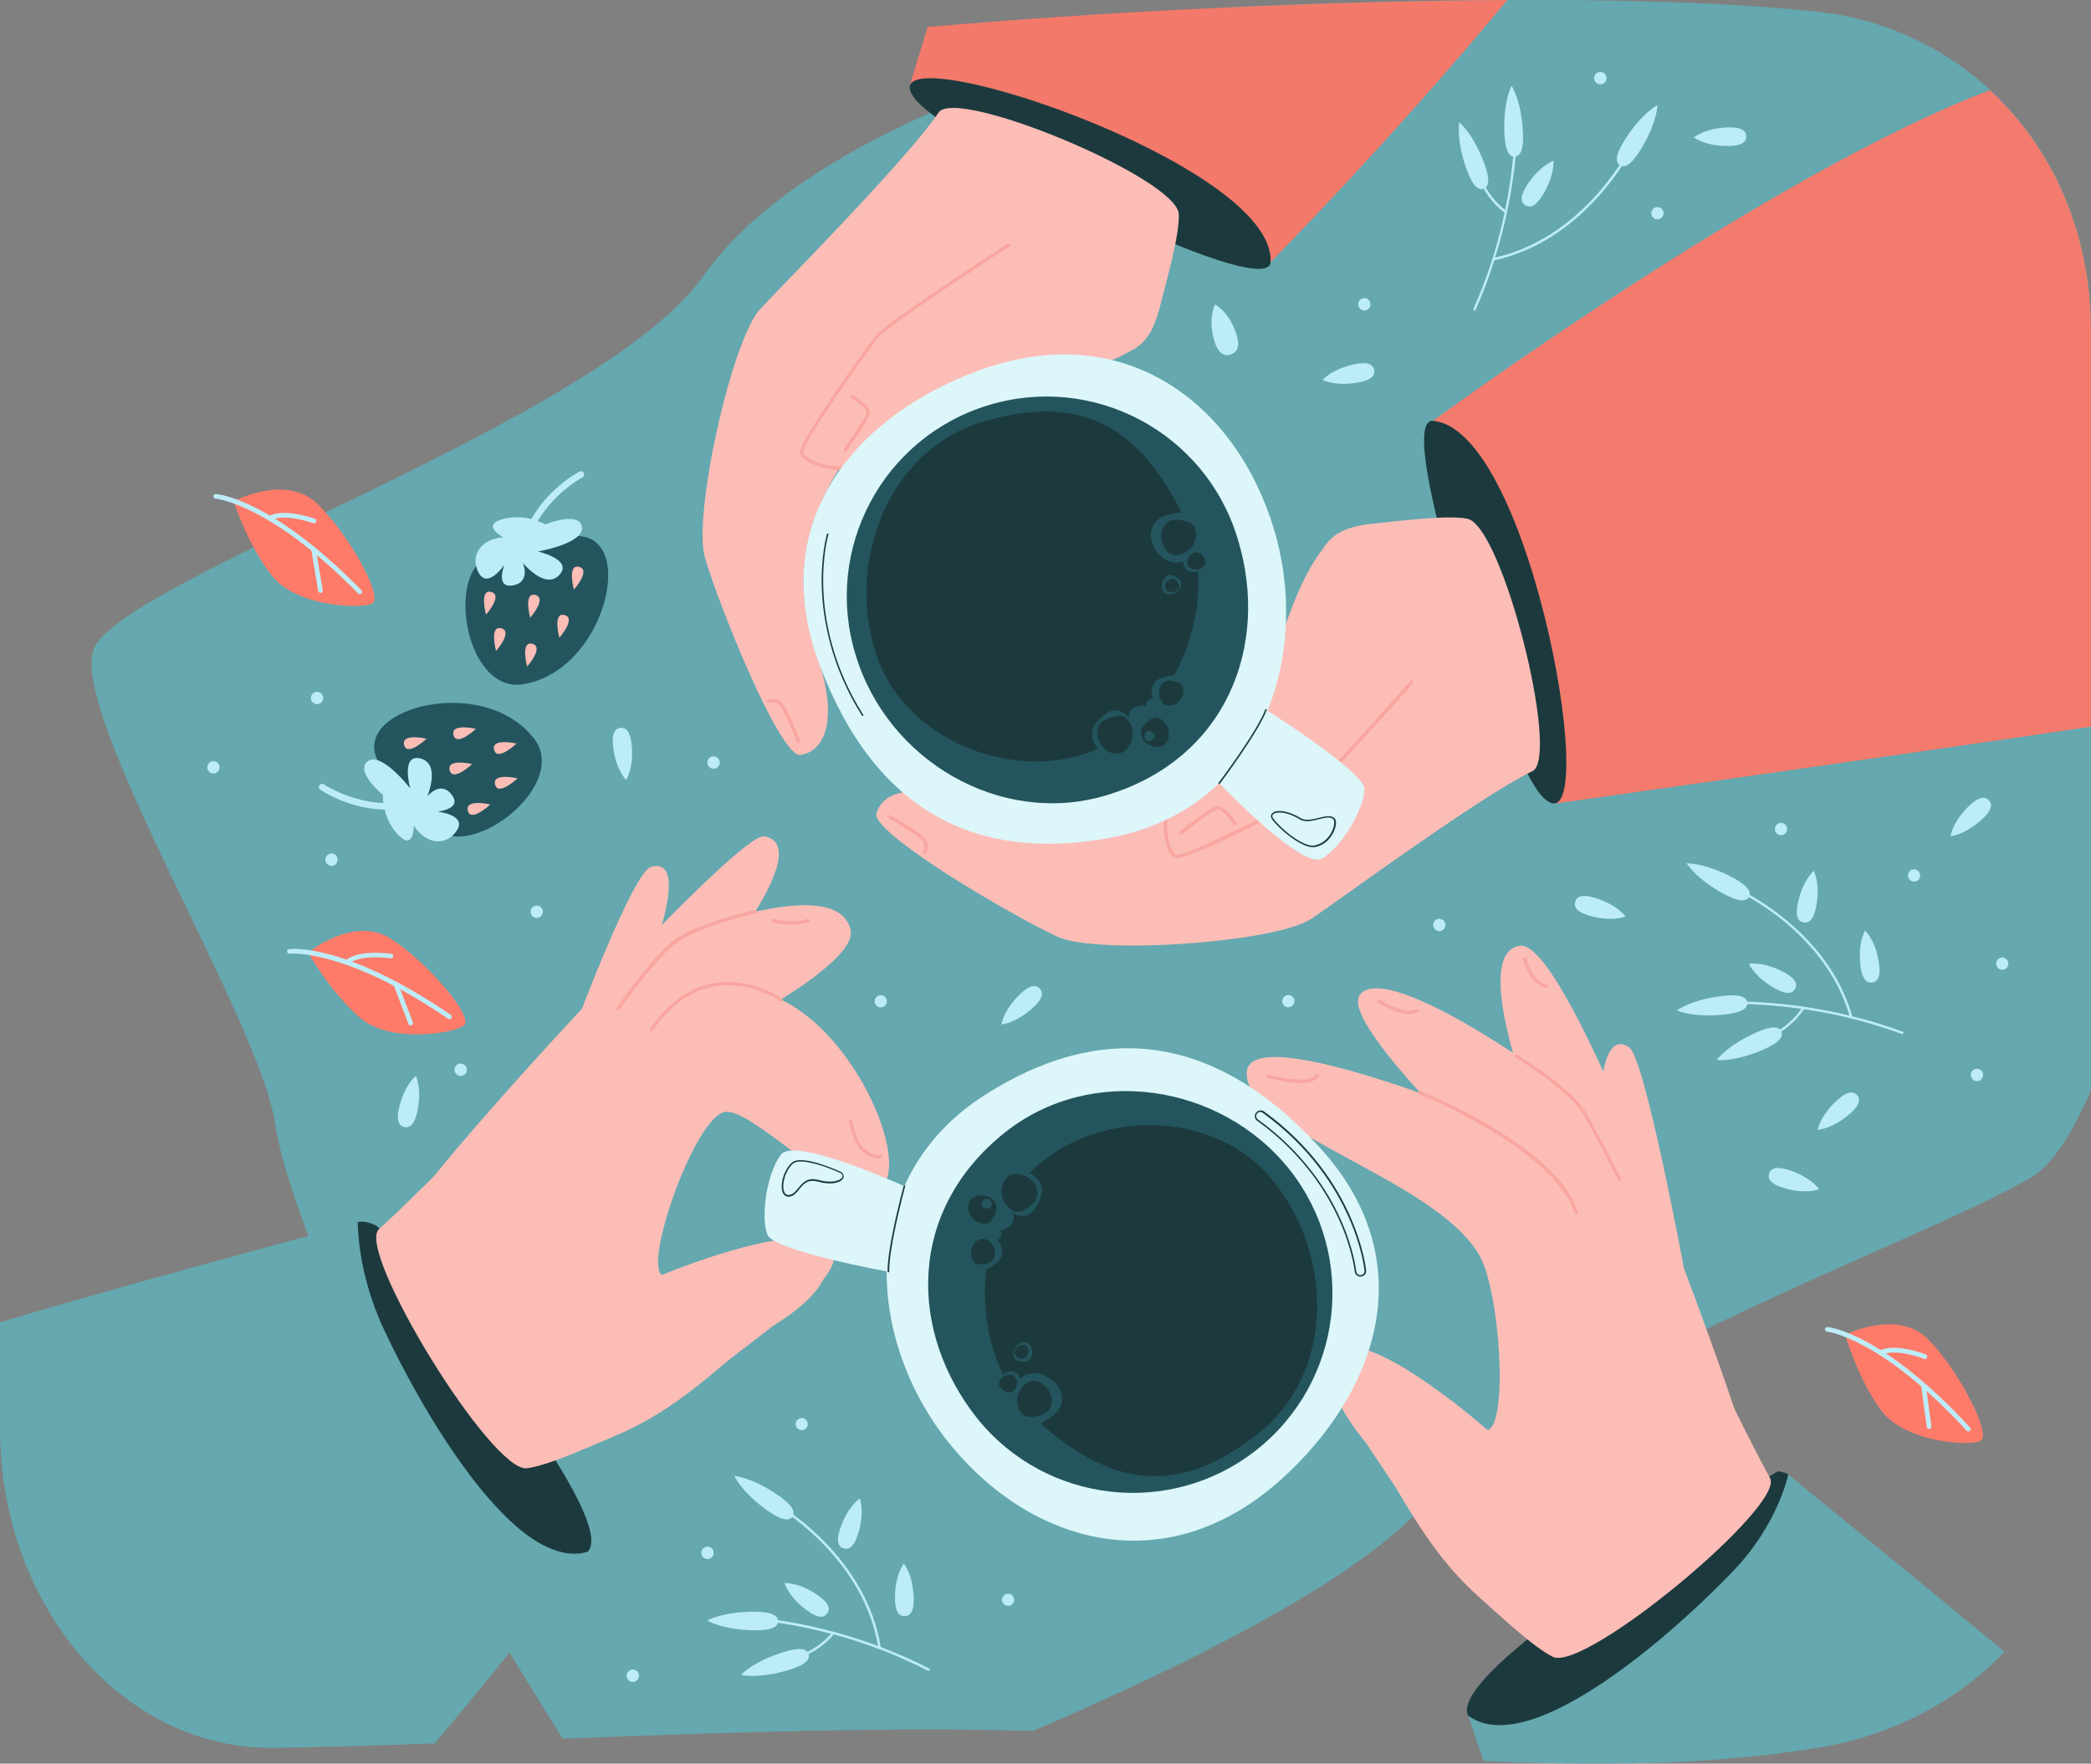 <?xml version="1.0" encoding="utf-8"?>
<!-- Generator: Adobe Illustrator 26.0.3, SVG Export Plug-In . SVG Version: 6.00 Build 0)  -->
<svg version="1.1" id="_Layer_" xmlns="http://www.w3.org/2000/svg" xmlns:xlink="http://www.w3.org/1999/xlink" x="0px" y="0px"
	 viewBox="0 0 1520 1282" style="enable-background:new 0 0 1520 1282;" xml:space="preserve">
<rect x="0" y="0" width="1520" height="1282" fill="#808080" stroke="none"/>
<style type="text/css">
	.st0{fill:#65A8AF;}
	.st1{fill:#BCECF7;}
	.st2{fill:#F37B6D;}
	.st3{fill:#1C3A3E;}
	.st4{fill:#FCBDB6;}
	.st5{fill:#F9A6A0;}
	.st6{fill:#F3796A;}
	.st7{fill:#DCF6F9;}
	.st8{fill:#24555E;}
	.st9{fill:#FF7B69;}
</style>
<path class="st0" d="M1520,240.4v551.9c-13.4,31.7-28.2,54.9-44.3,64.1c-86.3,49.6-331.7,131.9-450.4,247.6
	c-52.1,50.9-164.7,107.2-274.5,154.3c-8.7-0.3-17.6-0.5-26.8-0.7c-55-1.1-119.3-0.1-185.2,1.8c-16,0.4-32,0.9-48.1,1.5
	c-10.6,0.3-21.2,0.7-31.8,1.1c-16.8,0.6-33.4,1.2-49.8,1.8c-13.2-20.9-27.7-44.2-42.5-69C309.3,1099,210.8,891.4,200,816.9
	S51.7,522.2,67.9,472.5c16.2-49.8,368.6-166.4,442.8-271.2C597.9,78.4,838.7,28.9,892.5,5.4l6.8-0.3l0,0c0.4,0,0.7,0,1.1-0.1
	c153.9-6.8,316.3-7.8,421.4,3.6c52,5.6,100.2,29.7,135.9,67.8c17.6,18.8,31.9,40.5,42.1,64.1c4.3,9.9,8,20.1,10.9,30.5
	C1516.9,193.7,1520.1,217,1520,240.4z"/>
<path class="st1" d="M623.5,1115.8c-3,9.1-6.7,10.8-10.3,9.7s-5.6-4.8-2.6-13.9c5.4-16.5,14.4-22.4,14.4-22.4
	S628.9,1099,623.5,1115.8z"/>
<path class="st1" d="M664.2,1162.3c0.2,9.5-2.8,12.4-6.6,12.5s-6.8-2.7-7-12.3c-0.3-17.4,6.4-25.9,6.4-25.9
	S663.9,1144.7,664.2,1162.3z"/>
<path class="st1" d="M676.3,1213.3l-1.3,1.4c-22-11.3-45.1-20.2-68.9-26.6l-1.9-0.5c-12.7-3.3-25.6-6-38.6-8
	c-2.9-0.5-5.9-0.9-8.9-1.3l0.2-1.8c3,0.4,5.9,0.8,8.8,1.2c24.8,3.8,49.1,10,72.6,18.8l1.9,0.7
	C652.5,1201.9,664.5,1207.3,676.3,1213.3z"/>
<path class="st1" d="M640.3,1197.7l-1.8,0.3c-10.2-64.8-70.6-100.8-71.2-101.2l0.9-1.6C568.8,1095.6,630,1132.1,640.3,1197.7z"/>
<path class="st1" d="M600.5,1193.8c-8.6,7.5-19.1,12.5-30.4,14.5l-0.2-1.8c0.2,0,21.3-3,35.2-20.1l1.4,1.1
	C604.6,1189.8,602.6,1191.9,600.5,1193.8z"/>
<path class="st1" d="M549,1171.6c12.9,0.1,16.7,3.2,16.6,6.9s-3.9,6.7-16.8,6.6c-23.4-0.2-34.7-7.1-34.7-7.1
	S525.3,1171.4,549,1171.6z"/>
<path class="st1" d="M569.9,1200.8c12.3-3.8,16.8-2,17.9,1.6s-1.7,7.6-14,11.4c-22.4,6.9-35.2,3.7-35.2,3.7
	S547.2,1207.8,569.9,1200.8z"/>
<path class="st1" d="M595.2,1160.1c7.8,5.5,8.4,9.6,6.2,12.7s-6.2,3.9-14-1.6c-14.2-10-17.1-20.4-17.1-20.4
	S580.9,1149.9,595.2,1160.1z"/>
<path class="st1" d="M566.2,1087.3c10.5,7.4,11.9,12,9.8,15.1s-7,3.4-17.6-4c-19.2-13.4-24.6-25.5-24.6-25.5
	S546.7,1073.7,566.2,1087.3z"/>
<path class="st1" d="M1320.1,659.7c-1.9,9.4-5.4,11.5-9.1,10.8s-6.1-4.1-4.2-13.5c3.4-17,11.7-24,11.7-24S1323.6,642.4,1320.1,659.7
	z"/>
<path class="st1" d="M1366,701c1.3,9.5-1.4,12.7-5.1,13.2s-7.1-1.9-8.4-11.4c-2.3-17.2,3.3-26.4,3.3-26.4S1363.7,683.6,1366,701z"/>
<path class="st1" d="M1155,665.5c-9.2-2.7-11-6.4-10-10s4.6-5.7,13.8-3c16.7,4.9,22.9,13.7,22.9,13.7S1172,670.5,1155,665.5z"/>
<path class="st1" d="M1432,585.2c7-6.5,11.1-6.2,13.7-3.5s2.6,6.9-4.4,13.4c-12.7,11.9-23.4,12.7-23.4,12.7S1419.2,597.2,1432,585.2
	z"/>
<path class="st1" d="M1295.8,863.3c-9.1-2.8-10.9-6.6-9.8-10.2s4.7-5.6,13.8-2.8c16.6,5.2,22.6,14.1,22.6,14.1
	S1312.7,868.6,1295.8,863.3z"/>
<path class="st1" d="M1336.1,799.2c7.1-6.3,11.3-6,13.8-3.2s2.4,7-4.8,13.3c-13,11.5-23.8,12-23.8,12S1322.9,810.9,1336.1,799.2z"/>
<path class="st1" d="M1384,750.3l-1.1,1.5c-23.2-8.6-47.2-14.7-71.6-18.2l-2-0.3c-13-1.8-26.1-3-39.3-3.4c-3-0.1-6-0.2-9-0.2v-1.8
	c3,0,5.9,0.1,8.9,0.2c25.1,0.8,50,4.2,74.4,10.1l2,0.5C1359.1,741.8,1371.7,745.7,1384,750.3z"/>
<path class="st1" d="M1346.5,739l-1.7,0.5c-17.8-63.1-82-91.8-82.6-92l0.7-1.7C1263.5,646.1,1328.5,675.1,1346.5,739z"/>
<path class="st1" d="M1306.5,739.9c-7.7,8.4-17.5,14.6-28.4,18l-0.4-1.8c0.2,0,20.8-5.5,32.6-24.1l1.5,1
	C1310.2,735.5,1308.4,737.7,1306.5,739.9z"/>
<path class="st1" d="M1252.8,723.9c12.8-1.4,16.9,1.2,17.3,4.9s-3.1,7.2-15.9,8.6c-23.3,2.6-35.3-2.9-35.3-2.9
	S1229.1,726.5,1252.8,723.9z"/>
<path class="st1" d="M1276.9,750.4c11.8-5.2,16.5-4,18-0.6s-0.8,7.7-12.5,12.9c-21.4,9.5-34.5,7.8-34.5,7.8S1255.2,760,1276.9,750.4
	z"/>
<path class="st1" d="M1297.3,707c8.4,4.6,9.4,8.6,7.6,11.8s-5.7,4.6-14.1,0c-15.3-8.3-19.4-18.2-19.4-18.2S1281.8,698.6,1297.3,707z
	"/>
<path class="st1" d="M1259.9,638.1c11.3,6.1,13.3,10.6,11.5,13.8s-6.6,4.2-17.9-1.9c-20.7-11.1-27.4-22.4-27.4-22.4
	S1238.9,626.9,1259.9,638.1z"/>
<path class="st1" d="M1072.3,226.1l-1.4-1.2c10.1-22.6,17.7-46.1,22.8-70.3l0.4-2c2.7-12.9,4.6-25.9,5.9-39c0.3-3,0.6-6,0.8-9
	l1.8,0.1c-0.2,3-0.5,5.9-0.8,8.8c-2.4,25-7.4,49.6-14.9,73.5c-0.2,0.7-0.4,1.3-0.6,2C1082.4,201.7,1077.7,214,1072.3,226.1z"/>
<path class="st1" d="M1085.9,189.3l-0.4-1.8c64.1-13.6,96.9-75.9,97.2-76.5l1.6,0.8C1184,112.5,1150.9,175.5,1085.9,189.3z"/>
<path class="st1" d="M1087.7,149.4c-7.9-8.2-13.5-18.4-16.1-29.6l1.8-0.3c0,0.2,4.2,21.1,21.9,34l-1.1,1.5
	C1091.9,153.3,1089.7,151.4,1087.7,149.4z"/>
<path class="st1" d="M1107.1,96.8c0.6,12.9-2.3,16.8-6,17s-6.9-3.5-7.5-16.4c-1.1-23.4,5.2-35,5.2-35S1106.1,73.1,1107.1,96.8z"/>
<path class="st1" d="M1079.1,119.2c4.4,12.1,2.9,16.7-0.6,18s-7.7-1.3-12.1-13.3c-8.1-22-5.6-35-5.6-35S1070.9,96.9,1079.1,119.2z"
	/>
<path class="st1" d="M1121.1,142.3c-5.1,8.1-9.2,8.9-12.3,6.9s-4.2-6,0.9-14.1c9.2-14.7,19.5-18.2,19.5-18.2
	S1130.5,127.4,1121.1,142.3z"/>
<path class="st1" d="M1192.2,109.5c-6.8,10.9-11.4,12.6-14.6,10.6s-3.7-6.8,3.1-17.8c12.4-19.9,24.1-25.9,24.1-25.9
	S1204.8,89.3,1192.2,109.5z"/>
<path class="st2" d="M1520,240.4v287.8c-134.7,20-388.7,55.8-388.7,55.8s0-0.1-0.1-0.2l-12-37.7c-13.8-43.4-36.8-115.5-54.1-169.4
	c-13-40.5-22.9-70.8-23.4-70.8c0,0,244.7-179.7,404.9-240.4c3.8,3.5,7.5,7.2,11,11c17.6,18.8,31.9,40.5,42.1,64.1
	c4.3,9.9,7.9,20.1,10.9,30.5C1516.9,193.7,1520,217,1520,240.4z"/>
<path class="st3" d="M1122.3,580.2c-29.1-27.4-110.5-277-80.6-274.3C1114.6,312.4,1166.5,621.8,1122.3,580.2z"/>
<path class="st4" d="M1113.9,560.6c-37.6,18.1-136.9,91.2-160.5,107.2c-25.6,17.4-155.7,26.4-184.5,13.2
	c-34.3-15.8-136-75.7-131.8-89.9c4.1-13.6,22.8-24.2,63.8-5.7c17.1,7.7,42.4,18.3,49,19.8c38,9.1,72.1,0,97.6-11.5
	c27.7-12.5,80.6-76.5,97.8-117.9c18.6-44.8-5.4-89.2,51.5-95c22.4-2.3,54.6-6.5,69.6-3.8C1092.1,381.4,1134.6,550.7,1113.9,560.6z"
	/>
<path class="st4" d="M1026,496.1c0,0-68.4,77.5-78.7,84s-84.3,43.8-92.1,42.6s-15.5-36.4,5.5-55.4s53.9-49.6,61.5-74.2
	s26.3-95.1,55.9-107.9S1026,496.1,1026,496.1z"/>
<path class="st5" d="M855.5,623.9c-0.2,0-0.3,0-0.5,0c-2.9-0.5-5.5-4.1-7.2-9.9c-4.2-13.9-2.1-34.8,12.1-47.7
	c17.3-15.6,53.3-48.2,61.1-73.7c0.2-0.7,0.9-1.1,1.5-0.9c0,0,0,0,0.1,0c0.7,0.2,1,0.9,0.8,1.5c0,0,0,0,0,0
	c-7.1,23-35.2,50.7-61.8,74.8c-15.5,14-14.2,35.6-11.4,45.1c1.6,5.3,3.8,7.9,5.2,8.2c6.9,1.1,79.9-35.3,91.2-42.4
	c10.1-6.3,77.8-83,78.5-83.8c0.5-0.5,1.2-0.6,1.8-0.1c0.5,0.5,0.6,1.2,0.1,1.8c-2.8,3.2-68.6,77.7-79,84.2
	C939.4,586.4,866.3,623.9,855.5,623.9z"/>
<path class="st5" d="M858.6,606.6c-0.7,0-1.3-0.6-1.3-1.2c0-0.4,0.2-0.7,0.5-1c3.7-3,22.4-18,27-18.6c2.3-0.3,5.2,1.7,9.1,5.9
	c1.7,1.9,3.3,3.9,4.8,6c0.3,0.6,0,1.4-0.6,1.7c-0.5,0.2-1,0.1-1.4-0.2c-5.4-7.8-10-11.1-11.5-10.9c-2.9,0.3-17.3,11.2-25.7,18
	C859.2,606.5,858.9,606.6,858.6,606.6z"/>
<path class="st5" d="M672.2,621.1c-0.7,0-1.2-0.5-1.3-1.2c0-0.3,0.1-0.6,0.3-0.8c0.1-0.1,1.8-2.8,0.1-6.8
	c-1.3-3.2-16.2-12.4-25.3-17.5c-0.6-0.4-0.8-1.1-0.4-1.7c0.3-0.6,1.1-0.8,1.6-0.5c2.5,1.4,24.3,13.7,26.4,18.7
	c2.2,5.3-0.3,9-0.4,9.2C673,620.9,672.6,621.1,672.2,621.1z"/>
<path class="st6" d="M1095.7,0c-84.9,102.5-172.1,190.6-172.1,190.6c0.1-0.5-28.4-14.7-66.6-33.5C806.3,132,738.4,98.6,697.4,78.6
	l-35.5-17.4l-0.2-0.1c0,0,4.8-16,12.6-41.5c37.2-3.2,78.1-6.3,121-9c10.4-0.7,21-1.3,31.7-1.9l0,0l1.8-0.1c21-1.2,42.3-2.3,63.8-3.2
	c2.2-0.1,4.5-0.2,6.8-0.3l0,0c0.4,0,0.8,0,1.1-0.1C965.6,2.2,1032.4,0.3,1095.7,0z"/>
<path class="st3" d="M664.1,70.5c22.8,32.8,257.7,150.1,259.5,120.1C927.9,117.7,629.4,20.7,664.1,70.5z"/>
<path class="st4" d="M682.3,81.8c-23.4,34.6-110.3,122-129.7,142.9c-21,22.8-49,150.1-40.2,180.5C523,441.5,567.3,551,582,548.8
	c14.1-2.1,27.3-19,15-62.3c-5.1-18-11.8-44.7-12.4-51.3c-3.4-39,10.6-71.3,25.7-94.8c16.5-25.6,87.5-68.5,131-79.4
	c47-11.8,87.4,18.5,101.6-36.9c5.6-21.8,14.5-53.1,14-68.3C856.3,129.8,695.1,62.8,682.3,81.8z"/>
<path class="st4" d="M733.2,178.2c0,0-86.7,56.3-94.7,65.5s-55.7,76.9-55.7,84.8s33.8,20.7,55.6,2.7s57-46,82.5-49.9
	s97.9-12,115-39.4S733.2,178.2,733.2,178.2z"/>
<path class="st5" d="M611.3,341.6c-7.2,0-14.4-1.5-21-4.5c-5.5-2.6-8.7-5.7-8.7-8.6c0-3.7,8.4-18,25-42.6c13.3-19.7,27-38.5,30.9-43
	c8-9.3,91.4-63.5,94.9-65.8c0.6-0.4,1.4-0.2,1.7,0.4s0.2,1.4-0.4,1.7c-0.9,0.6-86.7,56.3-94.4,65.3c-8.7,10.2-55.4,76.9-55.4,84
	c0,1.5,2.3,4,7.3,6.4c9,4.2,30.2,8.6,46.3-4.6c27.7-22.8,59.2-46.5,83.1-50.2c0.7-0.1,1.3,0.4,1.4,1.1c0.1,0.7-0.4,1.3-1,1.4
	c-26.4,4-63.9,34.8-81.9,49.6C631,338.9,620.9,341.6,611.3,341.6z"/>
<path class="st5" d="M614.3,328.5c-0.3,0-0.5-0.1-0.7-0.2c-0.6-0.4-0.7-1.2-0.3-1.8c6.3-8.7,16.4-23.7,16.6-26.6
	c0.1-1.5-3.4-5.9-11.5-10.9c-0.6-0.4-0.7-1.2-0.3-1.7c0.4-0.5,1.1-0.7,1.6-0.4c2.2,1.4,4.3,2.9,6.3,4.5c4.4,3.6,6.5,6.5,6.4,8.7
	c-0.3,4.5-14.3,24-17.1,27.9C615.1,328.3,614.7,328.5,614.3,328.5z"/>
<path class="st5" d="M580.6,540.3c-0.5,0-1-0.3-1.2-0.8c-3.7-9.7-10.7-25.8-13.6-27.6c-3.8-2.3-6.7-0.9-6.7-0.9
	c-0.6,0.3-1.4,0.1-1.7-0.6c-0.3-0.6-0.1-1.4,0.6-1.7c0,0,0,0,0,0c0.2-0.1,4.2-2,9.1,1c4.7,2.8,13.6,26.2,14.6,28.9
	c0.2,0.6-0.1,1.3-0.7,1.6c0,0,0,0,0,0C580.9,540.3,580.7,540.3,580.6,540.3z"/>
<path class="st7" d="M806.4,609.1c-93.6,17.2-169.2-16.3-210.5-125.5c-39.8-105,26.5-181.8,115.9-214.4
	C818,230.5,899,293.9,926.2,385.1S918,588.5,806.4,609.1z"/>
<path class="st8" d="M803.9,578.2c-76.8,22.9-159-25.5-182-102.4c-23.4-76.6,19.7-157.8,96.4-181.2c76.6-23.4,157.8,19.7,181.2,96.4
	c0.2,0.6,0.4,1.3,0.6,1.9C923,469.7,891.4,552.1,803.9,578.2z"/>
<path class="st3" d="M786,548.8c-58.7,17.5-130.8-14.9-149.6-74.6c-21.4-67.8,10.6-147.4,77.4-167.4s112.3-2.1,146.7,69
	C890.9,438.5,852.9,528.8,786,548.8z"/>
<path class="st8" d="M816.9,549.6c-8.4,2.5-19.9-3.4-22.4-11.8s2.2-13.6,10.7-19.8c7.1-5.2,17.3,2.3,19.8,10.7
	S825.3,547.1,816.9,549.6z"/>
<path class="st3" d="M809.8,547.8c-7.1-1.2-13.3-9.7-12.1-16.8s6.5-9.2,15-10.6c7.1-1.2,11.8,7.9,10.6,15S816.8,549,809.8,547.8z"/>
<path class="st8" d="M848.1,516.6c-6.6-1.4-12.1-9.5-10.7-16.1s6.4-8.3,14.4-9.4c6.6-0.9,10.8,7.8,9.4,14.4S854.6,517.9,848.1,516.6
	z"/>
<path class="st8" d="M838,518.3c-2.8-0.6-5.2-4.1-4.6-6.9s2.7-3.6,6.1-4c2.8-0.4,4.6,3.3,4,6.1S840.9,518.9,838,518.3z"/>
<path class="st8" d="M827.9,529.8c-4.3-0.9-8-6.3-7.1-10.6s4.2-5.5,9.5-6.2c4.4-0.6,7.1,5.2,6.2,9.5S832.3,530.7,827.9,529.8z"/>
<path class="st3" d="M846.1,511.6c-3.8-3-4.8-10.1-1.8-14s6.9-3.4,12.4-1.5c4.6,1.6,4.5,8.6,1.5,12.4S849.9,514.6,846.1,511.6z"/>
<path class="st8" d="M852.1,408.8c-9.3-2-17.2-13.5-15.2-22.8s9.1-11.8,20.4-13.3c9.4-1.2,15.3,11.1,13.3,20.4
	S861.5,410.7,852.1,408.8z"/>
<path class="st3" d="M849.3,401.6c-5.4-4.3-6.9-14.4-2.6-19.8s9.7-4.8,17.6-2.1c6.6,2.2,6.4,12.2,2.1,17.6S854.8,405.9,849.3,401.6z
	"/>
<path class="st8" d="M861.5,412.9c-2.6-4-1.3-10.9,2.7-13.5s7.4-1,11.9,2.5c3.8,2.9,1.5,9.3-2.5,11.9S864.1,416.9,861.5,412.9z"/>
<path class="st3" d="M863,409.4c-0.4-3.5,2.7-7.5,6.1-7.9s5.2,1.8,7,5.5c1.5,3.1-2,6.6-5.5,7S863.4,412.8,863,409.4z"/>
<path class="st8" d="M845.6,429.7c-2-3.2-1-8.6,2.2-10.7s5.8-0.8,9.4,2c3,2.3,1.2,7.4-2,9.4S847.7,432.9,845.6,429.7z"/>
<path class="st3" d="M846.8,426.9c-0.3-2.7,2.1-5.9,4.8-6.3s4.1,1.4,5.5,4.3c1.2,2.5-1.6,5.2-4.3,5.5S847.1,429.6,846.8,426.9z"/>
<path class="st3" d="M843.9,542.7c-5.3,1.6-12.6-2.2-14.1-7.5s1.4-8.6,6.8-12.5c4.5-3.3,10.9,1.4,12.5,6.8S849.3,541.1,843.9,542.7z
	"/>
<path class="st8" d="M836.3,538.6c-1.8,0.5-3.7-0.5-4.2-2.3c0,0,0,0,0,0c-0.5-1.8,0.3-4.2,2.1-4.8c2.1-0.4,4.2,0.7,5.1,2.7
	C839.9,536,838.1,538,836.3,538.6z"/>
<path class="st7" d="M879.9,562.7c0,0,65.7,70.3,81,61.4s31.3-37.7,30.9-50.6s-71.5-57.5-71.5-57.5L879.9,562.7z"/>
<path class="st3" d="M627.1,520.4c-0.2,0-0.4-0.1-0.5-0.2c-22.6-35.8-28.3-69.8-29.2-92c-0.9-24,3.7-39.8,3.7-40
	c0.1-0.3,0.4-0.5,0.7-0.4c0.3,0.1,0.5,0.4,0.4,0.7c-0.1,0.2-4.6,15.8-3.7,39.7c0.8,22,6.5,55.8,29,91.4c0.2,0.3,0.1,0.6-0.2,0.8
	c0,0,0,0,0,0C627.3,520.4,627.2,520.4,627.1,520.4z"/>
<path class="st3" d="M954.2,615.8c-8.6,0-24.1-12.8-29.4-20.1l0,0c-1.2-1.6-1.2-3.2-0.1-4.4c3.5-3.7,13.4-1.2,20.6,3.3
	c3.7,2.3,8.6,1.1,13.4-0.1c4.6-1.1,9-2.2,11.5,0.4c1.2,1.3,1.3,4.2,0.2,7.5c-1.8,5.5-6.6,12-14.8,13.4
	C955.1,615.7,954.6,615.8,954.2,615.8z M925.6,595c5.3,7.4,21.9,21,29.7,19.6s12.2-7.5,13.9-12.7c0.9-2.8,0.9-5.5,0-6.4
	c-2-2.1-6.1-1.1-10.4,0c-4.8,1.2-10.2,2.5-14.2,0c-9.3-5.8-17.1-5.7-19.2-3.5C924.4,593.1,925,594.3,925.6,595L925.6,595z"/>
<path class="st3" d="M886.2,569.9c-0.1,0-0.2,0-0.3-0.1c-0.2-0.2-0.3-0.5-0.1-0.8c0,0,0,0,0,0c0.3-0.3,27.2-36,34-53.2
	c0.1-0.3,0.4-0.4,0.7-0.3c0.3,0.1,0.4,0.4,0.3,0.7c0,0,0,0,0,0c-6.8,17.4-33.8,53.1-34.1,53.5C886.6,569.8,886.4,569.9,886.2,569.9z
	"/>
<path class="st3" d="M260,888.4c3.7-1.4,12.7,1.1,15.3,4.1c22.7,26.7,175.5,208.6,152.1,235.4c-1.8,2-4.6,1.6-8.5,1.7
	C347.8,1132.6,222,902.7,260,888.4z"/>
<path class="st0" d="M427.4,1127.9c0,0-12.9,17.3-34.3,44.6c-6.8,8.6-14.4,18.3-22.7,28.7c-13,16.2-27.7,34.2-43.6,53.3
	c-3.5,4.2-7.1,8.5-10.8,12.8c-41.4,1.5-79.2,2.6-110.9,3.1l-6.9,0.1l0,0C88.7,1271.6,0,1166.6,0,1038.6v-77.4
	c18.3-5.5,38.4-11.3,59-17.2c29.2-8.3,59.4-16.8,87.3-24.4c19.8-5.4,38.4-10.5,54.6-14.9c8.5-2.3,16.3-4.4,23.3-6.3
	c21.4-5.8,35-9.5,35.8-9.9c0.3,0-0.9,35.2,19.1,77.9c16.9,36.2,48.2,93.1,81.9,129.2c15.6,16.8,31.7,29.1,47.1,32.7l0.3,0.1
	c4.9,1.2,10,1.4,15,0.5C424.8,1128.6,426.1,1128.3,427.4,1127.9z"/>
<path class="st4" d="M418.5,745c0,0,41.7-111.4,54.8-114.9c25.4-6.8,5.4,49.7,5.4,49.7L418.5,745z"/>
<path class="st4" d="M275.4,893.6c30.7-28.3,50.5-49.8,71.3-69.5c51.2-48.4,164.7-123.9,220.9-97.5S663.3,849,639,864.5
	s-89.7-58-111.4-56.3s-59.8,109.8-46.5,118.5s101.2-46.9,119.3-12c0,0,10.2,19.6-39.4,49.6c-26.9,16.2-59.9,56.6-112.6,78.9
	c-20.7,8.8-50.3,22.2-65.4,24.1C357.1,1070.4,258.6,909.1,275.4,893.6z"/>
<path class="st4" d="M364.6,808.3c0,0,84.1-114.2,143.7-134s103.8-24.1,110,1.5S519.1,754,519.1,754L364.6,808.3z"/>
<path class="st4" d="M313.9,857.3C345.5,815,537,604.7,555.5,607.9c35.8,6.3-29.8,87.9-29.8,87.9L313.9,857.3z"/>
<path class="st4" d="M481.1,926.8c0,0,92.5-38.7,118.9-23.1s-33.7,57.1-98.6,106S427.6,939.4,481.1,926.8z"/>
<path class="st5" d="M473.5,749.7c-0.3,0-0.5-0.1-0.7-0.2c-0.6-0.4-0.7-1.2-0.3-1.7c0,0,0,0,0,0c13-18.8,28.5-30,46.2-33.1
	c26.9-4.8,48.8,10.4,49.7,11c0.5,0.5,0.5,1.3,0,1.8c-0.4,0.4-0.9,0.5-1.4,0.2c-0.2-0.2-22-15.2-47.9-10.6c-17,3-32,13.8-44.6,32.1
	C474.3,749.4,473.9,749.7,473.5,749.7z"/>
<path class="st5" d="M449.3,734.3c-0.7,0-1.2-0.5-1.3-1.2c0-0.3,0.1-0.6,0.3-0.8c0.2-0.3,21.5-30.7,37.7-45.7
	c6.9-6.4,19.6-12.5,37.7-18.3c13.4-4.3,25-6.8,25.2-6.8c0.7-0.1,1.3,0.4,1.4,1.1c0.1,0.6-0.3,1.2-0.9,1.4
	c-0.4,0.1-45.8,9.9-61.7,24.6c-16,14.8-37.1,45-37.3,45.3C450.1,734.1,449.7,734.3,449.3,734.3z"/>
<path class="st3" d="M1292.4,1069.5c0,0-274.7,161.7-218.5,182.9c65.1,24.6,227.4-118.8,226.1-180.6
	C1298.3,1070.6,1295.2,1069.9,1292.4,1069.5z"/>
<path class="st0" d="M1457.2,1200.7c-34.4,35.8-80.1,59.7-130,68.8l0,0l-1.9,0.3l0,0l-3.4,0.6c-34.4,5.5-69.1,9-103.9,10.4
	c-20.8,0.9-42.5,1.3-65.5,1.2h-1.9c-12.3-0.1-25-0.3-38.1-0.7c-11-0.3-22.4-0.7-34.1-1.2c-7-20.3-11-32.5-11.1-32.9
	c1.1,0.8,2.3,1.6,3.5,2.2c4.5,2.4,9.4,3.9,14.4,4.4c0.1,0,0.2,0,0.3,0c15.8,1.5,35-4.9,55.2-15.8c43.5-23.3,91.5-67.1,119.2-96
	c32.7-34,40.1-70.3,40.1-70.3l3.1,2.7c0.6,0.6,17.7,14.5,44.4,36.3l0,0l0.3,0.2c15.8,12.9,35,28.6,56.3,46l0.1,0.1l0.3,0.2
	C1421,1171,1438.8,1185.6,1457.2,1200.7z"/>
<path class="st4" d="M1224,921.5c0,0-28.3-152.6-39.7-160.2c-21.9-14.6-21.1,45.3-21.1,45.3L1224,921.5z"/>
<path class="st4" d="M1286.7,1074.5c-19.9-36.7-31.8-63.5-45.1-88.7c-32.8-62.3-109.8-153.5-167.7-175.9
	c-91.4-35.4-165.9-55.2-167.6-30.6c-2.9,42.7,137,77.2,169.1,133.2c15.1,26.4,21.2,123.2,5.8,127.1c-15.4,3.9-80.6-77-109-49.8
	c0,0-16,15.3,21.4,59.7c20.2,24,38.4,72.9,81.1,111c16.8,15,40.5,37.3,54.2,43.9C1152.4,1215.5,1297.7,1094.6,1286.7,1074.5z"/>
<path class="st4" d="M1229.9,965c0,0-42.8-135.2-92.8-173.2s-134.9-90.3-148.9-68.1s113,140.1,113,140.1L1229.9,965z"/>
<path class="st4" d="M1262,1027.8c-16.3-50.2-121.6-345.3-157.2-340.3c-36,5.2,8.7,119.2,8.7,119.2L1262,1027.8z"/>
<path class="st4" d="M1081.3,1039.5c0,0-75-66.4-105.1-60.2s13.5,64.9,59.1,132.2C1081,1178.8,1127.9,1068.8,1081.3,1039.5z"/>
<path class="st5" d="M1145.6,882.4c-0.5,0-1-0.4-1.2-0.9c-14.9-46.6-111.7-85.7-112.6-86.1c-0.6-0.3-0.9-1-0.7-1.6c0,0,0,0,0,0
	c0.3-0.6,1-0.9,1.6-0.7c0,0,0,0,0,0c17.6,7.4,34.7,15.9,51.1,25.6c35.3,21.1,56.5,41.9,63,62c0.2,0.7-0.1,1.4-0.8,1.6
	C1145.9,882.4,1145.7,882.5,1145.6,882.4z"/>
<path class="st5" d="M1177.3,858.3c-0.5,0-0.9-0.3-1.1-0.7c-0.1-0.3-13.7-26.5-24.1-45.7c-10.3-18.9-50.1-42.9-50.5-43.1
	c-0.6-0.3-0.8-1.1-0.4-1.7c0,0,0,0,0,0c0.4-0.6,1.1-0.8,1.7-0.4c0.1,0.1,10.3,6.2,21.6,14.6c15.3,11.3,25.3,21.3,29.8,29.5
	c10.4,19.3,24,45.5,24.1,45.8c0.3,0.6,0.1,1.4-0.5,1.7c0,0,0,0,0,0C1177.7,858.3,1177.5,858.3,1177.3,858.3z"/>
<path class="st7" d="M716.6,795.5c80.4-50.9,163-48,242.1,37.9c76.1,82.6,43.2,178.5-27.5,242.1c-84.1,75.6-182.9,46.9-242.1-27.5
	S620.8,856.2,716.6,795.5z"/>
<path class="st8" d="M730.5,823.2c62.7-49.9,157.1-35.6,207,27.1c49.6,63,38.7,154.2-24.3,203.8c-62.5,49.2-152.9,38.9-202.8-23
	C660.5,968.3,659.1,880.1,730.5,823.2z"/>
<path class="st3" d="M758.1,843.9c48-38.2,126.9-34.9,166.6,13.4c45.1,54.9,45.2,140.8-9.4,184.2s-103.4,43.8-161.8-9.3
	C701.9,985.2,703.5,887.3,758.1,843.9z"/>
<path class="st8" d="M729.1,854.6c6.9-5.5,19.7-4.2,25.2,2.6s3.1,13.4-2.5,22.3c-4.7,7.4-16.9,4.3-22.3-2.5S722.2,860.1,729.1,854.6
	z"/>
<path class="st3" d="M736.4,853.6c7-1.5,16,4,17.5,11s-2.6,10.9-9.9,15.4c-6.1,3.8-13.9-2.9-15.4-9.9S729.4,855.1,736.4,853.6z"/>
<path class="st8" d="M712.5,896.9c6.6-1.2,14.8,4.3,15.9,10.9s-2.8,10.1-9.8,14.1c-5.8,3.3-12.9-3.2-14.1-9.8
	S705.9,898.1,712.5,896.9z"/>
<path class="st8" d="M721.2,891.5c2.8-0.5,6.3,1.8,6.8,4.7s-1.2,4.3-4.2,6c-2.5,1.4-5.5-1.4-6-4.2S718.3,892,721.2,891.5z"/>
<path class="st8" d="M726.3,877.1c4.3-0.8,9.7,2.8,10.5,7.2s-1.9,6.7-6.5,9.3c-3.8,2.2-8.5-2.1-9.3-6.5S721.9,877.9,726.3,877.1z"/>
<path class="st3" d="M716.2,900.8c4.7,1.4,8.3,7.6,6.9,12.3s-5.1,5.7-11,6c-4.9,0.3-7.4-6.3-6-11S711.5,899.4,716.2,900.8z"/>
<path class="st8" d="M749,998.5c9.4-1.7,21,6.1,22.7,15.5s-4,14.4-14,20c-8.3,4.7-18.3-4.6-20-14S739.6,1000.1,749,998.5z"/>
<path class="st3" d="M754.3,1004c6.7,1.9,11.7,10.8,9.8,17.4s-7.2,8.1-15.6,8.6c-6.9,0.4-10.5-8.9-8.6-15.6S747.6,1002.1,754.3,1004
	z"/>
<path class="st8" d="M738.7,998.1c3.9,2.7,5.2,9.6,2.5,13.5s-6.5,3.7-12,2.1c-4.6-1.3-4.8-8.1-2.1-12S734.8,995.3,738.7,998.1z"/>
<path class="st3" d="M738.6,1001.9c1.7,3,0.3,8-2.7,9.6s-5.4,0.3-8.5-2.5c-2.6-2.3-0.6-6.8,2.5-8.5S737,998.8,738.6,1001.9z"/>
<path class="st8" d="M747.2,976.6c3.1,2.2,4.1,7.6,2,10.7s-5.1,2.9-9.5,1.7c-3.6-1-3.8-6.4-1.7-9.5S744.1,974.4,747.2,976.6z"/>
<path class="st3" d="M747.1,979.6c1.2,2.7,0.3,6-2.2,7.6c-2.4,1.3-4.3,0.2-6.7-2c-2-1.8-0.4-5.4,2-6.7S745.8,977.2,747.1,979.6z"/>
<path class="st3" d="M706.6,871.1c4.3-3.4,12.5-2.7,15.9,1.7s1.9,8.5-1.6,14.1c-2.9,4.7-10.7,2.7-14.1-1.6S702.3,874.6,706.6,871.1z
	"/>
<path class="st8" d="M715.2,872.1c1.5-1.2,3.6-0.9,4.8,0.5c1.2,1.5,1.3,4.1-0.2,5.2s-4.6,0.9-5.7-0.6S713.7,873.2,715.2,872.1z"/>
<path class="st7" d="M665.8,866c0,0-87.2-40.7-98-26.8s-15,46.7-9.8,58.5s87.8,26.7,87.8,26.7L665.8,866z"/>
<path class="st3" d="M988.9,928c-2.1,0-3.9-1.6-4.1-3.7c-0.1-0.7-1.8-16.2-11.2-37.3c-8.8-19.7-26.3-48.2-59.7-72.3
	c-1.9-1.3-2.3-3.9-0.9-5.8c0.6-0.9,1.6-1.5,2.7-1.7c1.1-0.2,2.2,0.1,3.1,0.7c35,25.3,53.3,55.2,62.5,75.9
	c10,22.5,11.7,38.9,11.8,39.6c0.2,2.3-1.4,4.3-3.7,4.5c0,0,0,0,0,0C989.2,928,989,928,988.9,928z M916.3,808.3c-0.2,0-0.3,0-0.5,0
	c-1.6,0.2-2.8,1.7-2.6,3.4c0.1,0.9,0.6,1.6,1.3,2.1c33.6,24.3,51.2,52.9,60.1,72.7c9.5,21.3,11.2,37,11.3,37.7
	c0.2,1.7,1.6,2.9,3.3,2.7c1.7-0.2,2.9-1.6,2.7-3.3c-0.1-0.7-1.7-16.9-11.7-39.2c-9.2-20.6-27.4-50.3-62.2-75.4
	C917.5,808.5,916.9,808.3,916.3,808.3L916.3,808.3z"/>
<path class="st3" d="M573.2,869.9c-1.9,0-3.5-1.2-4.2-2.9c-2.2-5.2,0.4-16.3,6.7-21.9c7.3-6.4,34.9,6.4,36,7c0,0,0.1,0.1,0.1,0.1
	c1.5,1.4,1.9,3,1.1,4.4c-1.8,3.2-9,5-18.1,2.4c-7.7-2.1-10.8,1.7-13.8,5.5c-2.1,2.6-4.1,5.1-7.4,5.4
	C573.5,869.9,573.4,869.9,573.2,869.9z M582.2,844.3c-2.6,0-4.5,0.5-5.7,1.5c-5.9,5.2-8.5,15.8-6.4,20.6c0.5,1.5,2,2.4,3.5,2.2
	c2.9-0.3,4.7-2.6,6.7-5c3.1-3.8,6.6-8.2,15-5.8c8.9,2.5,15.5,0.5,16.9-1.9c0.7-1.2-0.1-2.3-0.8-3c-4.9-2.2-9.8-4.2-14.9-5.8
	C590.5,845.3,585.7,844.3,582.2,844.3L582.2,844.3z"/>
<path class="st3" d="M645.8,924.9c-0.3,0-0.6-0.2-0.6-0.5v0c-0.2-18.7,11.6-61.9,11.7-62.4c0.1-0.3,0.4-0.5,0.7-0.4s0.5,0.4,0.4,0.7
	c-0.1,0.4-11.8,43.5-11.6,62.1C646.3,924.7,646.1,924.9,645.8,924.9C645.8,924.9,645.8,925,645.8,924.9L645.8,924.9z"/>
<path class="st8" d="M379.5,406c0,0,41.2-31,57.5-7.6s-7.3,90.8-56.7,99S318.4,380,379.5,406z"/>
<path class="st1" d="M396.3,381.2c0,0,25-10.1,26.7,1.9s-32,17.8-32,17.8s25.9,5.8,15.6,17s-26.5-8.7-26.5-8.7s6,14-7.2,16.3
	s-6.2-15-6.2-15s-11.7,17.3-18.3,6.6s-1.4-24.9,17.4-26.6c0,0-16.8-8.7-0.2-13.2S396.3,381.2,396.3,381.2z"/>
<path class="st1" d="M382.2,395.6c-0.2,0-0.4,0-0.7-0.1c-1.3-0.4-2-1.7-1.6-2.9c0,0,0,0,0,0c9.4-32.8,40-49.1,41.3-49.8
	c1.2-0.6,2.6-0.2,3.2,1c0.6,1.2,0.2,2.6-1,3.2l0,0c-0.3,0.2-30.1,16.1-38.9,46.9C384.1,394.9,383.2,395.6,382.2,395.6z"/>
<path class="st4" d="M385.4,449c0,0-4.9-18.2,3.3-16.6C398.4,434.2,385.4,449,385.4,449z"/>
<path class="st4" d="M417.2,428.6c0,0-4.9-18.2,3.3-16.6C430.2,413.8,417.2,428.6,417.2,428.6z"/>
<path class="st4" d="M406.6,463.6c0,0-4.9-18.2,3.3-16.6C419.6,448.8,406.6,463.6,406.6,463.6z"/>
<path class="st4" d="M353.3,446.8c0,0-4.9-18.2,3.3-16.6C366.3,432.1,353.3,446.8,353.3,446.8z"/>
<path class="st4" d="M383.2,484.5c0,0-4.9-18.2,3.3-16.6C396.2,469.8,383.2,484.5,383.2,484.5z"/>
<path class="st4" d="M360.6,473.2c0,0-4.9-18.2,3.3-16.6C373.6,458.4,360.6,473.2,360.6,473.2z"/>
<path class="st8" d="M308.1,580.9c0,0-46.8-21.7-33.8-47.1s83.5-36.4,114,3.2S313.9,647,308.1,580.9z"/>
<path class="st1" d="M278.3,577.8c0,0-20.8-17.3-10.9-24.5s30.8,19.8,30.8,19.8s-7.2-25.6,7.6-21.7s4.8,27.5,4.8,27.5
	s9.5-11.9,17.7-1.3S318,590,318,590s20.8,2.1,14.5,13s-21.3,12.9-31.7-2.8c0,0,0.3,18.9-11.5,6.5S278.3,577.8,278.3,577.8z"/>
<path class="st1" d="M280.8,588.5c-26.4,0-47.1-13.8-48.1-14.5c-1.1-0.8-1.3-2.3-0.5-3.3c0.7-1,2.1-1.3,3.2-0.6l0,0
	c0.3,0.2,28.4,18.9,59.7,12.2c1.3-0.3,2.5,0.5,2.8,1.8c0.3,1.3-0.5,2.5-1.8,2.8C291,587.9,285.9,588.5,280.8,588.5z"/>
<path class="st4" d="M343.2,555.4c0,0-13.7,12.9-16.2,4.9C324,550.9,343.2,555.4,343.2,555.4z"/>
<path class="st4" d="M310.1,537c0,0-13.7,12.9-16.2,4.9C291,532.5,310.1,537,310.1,537z"/>
<path class="st4" d="M346,529.8c0,0-13.7,12.9-16.2,4.9C326.8,525.3,346,529.8,346,529.8z"/>
<path class="st4" d="M356.4,584.8c0,0-13.7,12.9-16.2,4.9C337.3,580.2,356.4,584.8,356.4,584.8z"/>
<path class="st4" d="M375.5,540.5c0,0-13.7,12.9-16.2,4.9C356.4,536.1,375.5,540.5,375.5,540.5z"/>
<path class="st4" d="M376.2,565.8c0,0-13.7,12.9-16.2,4.9C357,561.3,376.2,565.8,376.2,565.8z"/>
<path class="st9" d="M224,692.5c0,0,33-27.2,59.8-10.3s61.2,57.4,53.4,63.3s-53.4,12.9-74.9-5.2S224,692.5,224,692.5z"/>
<path class="st1" d="M208.8,692.2c-0.1-0.1-0.1-0.3-0.1-0.4c-0.1-0.9,0.5-1.8,1.5-1.9c0,0,0,0,0,0c1.6-0.2,40.6-4.6,117.5,47.8
	c0.8,0.5,1,1.6,0.5,2.4c-0.5,0.8-1.6,1-2.4,0.5c0,0-0.1-0.1-0.1-0.1c-75.6-51.5-114.7-47.2-115.1-47.2
	C209.9,693.3,209.1,692.9,208.8,692.2z"/>
<path class="st1" d="M296.9,744.3L296.9,744.3l-10.8-28.4c-0.3-0.9,0.1-1.9,1-2.2c0.9-0.3,1.8,0.1,2.2,1l0,0l10.8,28.4
	c0.3,0.9-0.1,1.9-1,2.2S297.2,745.2,296.9,744.3L296.9,744.3L296.9,744.3z"/>
<path class="st1" d="M250.6,700.1c-0.3-0.7-0.1-1.4,0.5-1.9c9.6-8.3,32.3-5,33.3-4.9c0.9,0.1,1.6,1,1.4,1.9c-0.1,0.9-1,1.6-1.9,1.4
	c-0.2,0-22.1-3.2-30.5,4.1c-0.7,0.6-1.8,0.5-2.4-0.2C250.8,700.4,250.7,700.3,250.6,700.1L250.6,700.1z"/>
<path class="st9" d="M1341.3,970.2c0,0,38.3-19.1,60.5,3.5s46.6,69.8,37.7,73.8s-54.9,0.5-71.8-22S1341.3,970.2,1341.3,970.2z"/>
<path class="st1" d="M1326.6,966.5c0-0.1,0-0.3,0-0.4c0.1-0.9,0.9-1.6,1.9-1.5c1.6,0.2,40.6,4.7,103.6,73.1c0.6,0.7,0.6,1.8-0.1,2.4
	c-0.7,0.6-1.8,0.6-2.4-0.1c-61.9-67.3-101-72-101.4-72C1327.3,967.9,1326.7,967.2,1326.6,966.5z"/>
<path class="st1" d="M1400.6,1037.2L1400.6,1037.2l-4.1-30.1c-0.1-0.9,0.6-1.8,1.6-1.8c0.9-0.1,1.6,0.5,1.8,1.4l0,0l4.1,30.1
	c0.1,0.9-0.5,1.8-1.5,1.9C1401.6,1038.8,1400.7,1038.2,1400.6,1037.2L1400.6,1037.2L1400.6,1037.2z"/>
<path class="st1" d="M1365.5,983.6c-0.1-0.7,0.3-1.4,0.9-1.8c11.2-5.9,32.6,2.4,33.5,2.8c0.9,0.3,1.3,1.3,1,2.2
	c-0.3,0.9-1.3,1.3-2.2,1c-0.2-0.1-20.8-8.1-30.7-2.9c-0.8,0.4-1.9,0.1-2.3-0.7c0,0,0,0,0,0C1365.6,984,1365.5,983.8,1365.5,983.6z"
	/>
<path class="st9" d="M169.9,364.4c0,0,37.7-20.2,60.6,1.7s48.7,68.3,40,72.6s-54.9,2.1-72.5-19.8S169.9,364.4,169.9,364.4z"/>
<path class="st1" d="M155.1,361.1c0-0.1,0-0.3,0-0.4c0.1-0.9,0.9-1.6,1.8-1.6c1.6,0.1,40.7,3.5,105.8,69.9c0.7,0.7,0.7,1.8,0,2.4
	c-0.7,0.7-1.8,0.7-2.4,0c-64-65.3-103.2-68.9-103.6-68.9C155.9,362.5,155.3,361.9,155.1,361.1z"/>
<path class="st1" d="M231.3,429.6L231.3,429.6l-5-30c-0.1-0.9,0.5-1.8,1.4-2c0.9-0.1,1.8,0.5,1.9,1.4l0,0l5,30
	c0.2,0.9-0.5,1.8-1.4,2C232.3,431.1,231.4,430.5,231.3,429.6L231.3,429.6z"/>
<path class="st1" d="M194.5,377.1c-0.1-0.7,0.2-1.4,0.8-1.8c11-6.3,32.7,1.4,33.6,1.8c0.9,0.3,1.3,1.3,1,2.2c-0.3,0.9-1.3,1.3-2.2,1
	l0,0c-0.2-0.1-21.1-7.5-30.7-2c-0.8,0.5-1.9,0.2-2.3-0.7C194.6,377.5,194.5,377.3,194.5,377.1z"/>
<path class="st1" d="M1432.6,781.4c0-2.5,2-4.5,4.5-4.5c2.5,0,4.5,2,4.5,4.5c0,2.5-2,4.5-4.5,4.5c0,0,0,0,0,0
	C1434.6,785.9,1432.6,783.9,1432.6,781.4z"/>
<path class="st1" d="M1386.9,636.4c0-2.5,2-4.5,4.4-4.5s4.5,2,4.5,4.5c0,2.5-2,4.5-4.4,4.5c0,0,0,0,0,0
	C1388.9,640.8,1386.9,638.8,1386.9,636.4z"/>
<path class="st1" d="M1451.1,700.5c0-2.5,2-4.5,4.4-4.5s4.4,2,4.4,4.4c0,2.5-2,4.5-4.4,4.5l0,0C1453.1,705,1451.1,703,1451.1,700.5z
	"/>
<path class="st1" d="M1041.8,672.4c0-2.5,2-4.5,4.4-4.5c2.5,0,4.5,2,4.5,4.5c0,2.5-2,4.5-4.4,4.5c0,0,0,0,0,0
	C1043.8,676.8,1041.8,674.8,1041.8,672.4z"/>
<path class="st1" d="M742.1,722.1c7-6.5,11.1-6.2,13.7-3.5s2.6,6.9-4.4,13.4c-12.7,11.9-23.4,12.7-23.4,12.7
	S729.2,734.2,742.1,722.1z"/>
<path class="st1" d="M898.9,243.4c2.8,9.1,0.1,12.9-4.3,14.3s-8.8-0.2-11.7-9.3c-5.2-16.6,0.3-27.1,0.3-27.1
	S893.7,226.5,898.9,243.4z"/>
<path class="st1" d="M1256.9,92.6c9.5-0.2,12.4,2.8,12.5,6.5s-2.7,6.8-12.2,7c-17.4,0.4-25.9-6.2-25.9-6.2S1239.2,93,1256.9,92.6z"
	/>
<path class="st1" d="M303.2,808.7c-2.1,9.3-5.7,11.4-9.3,10.6s-6-4.3-3.9-13.6c3.8-16.9,12.3-23.6,12.3-23.6
	S307.1,791.5,303.2,808.7z"/>
<path class="st1" d="M445.6,542.1c-1-9.5,1.7-12.6,5.4-13s7,2.1,8.1,11.6c1.9,17.3-3.9,26.3-3.9,26.3S447.5,559.6,445.6,542.1z"/>
<path class="st1" d="M985.5,264.6c9.4-1.8,12.7,0.6,13.4,4.3s-1.5,7.2-10.9,9c-17,3.3-26.6-1.7-26.6-1.7S968.2,268,985.5,264.6z"/>
<circle class="st1" cx="732.8" cy="1162.9" r="4.4"/>
<circle class="st1" cx="582.8" cy="1035.2" r="4.4"/>
<path class="st1" d="M509.8,1128.8c0-2.5,2-4.5,4.5-4.5c2.5,0,4.5,2,4.5,4.5c0,2.5-2,4.5-4.5,4.5c0,0,0,0,0,0
	C511.7,1133.3,509.8,1131.3,509.8,1128.8z"/>
<path class="st1" d="M455.5,1218.1c0-2.5,2-4.5,4.5-4.5c2.5,0,4.5,2,4.5,4.5c0,2.5-2,4.5-4.5,4.5c0,0,0,0,0,0
	C457.4,1222.6,455.5,1220.6,455.5,1218.1z"/>
<path class="st1" d="M635.8,727.9c0-2.5,2-4.5,4.4-4.5c2.5,0,4.5,2,4.5,4.4c0,2.5-2,4.5-4.4,4.5c0,0,0,0,0,0
	C637.8,732.3,635.8,730.3,635.8,727.9z"/>
<path class="st1" d="M236.5,624.9c0-2.5,2-4.5,4.5-4.5c2.5,0,4.4,2,4.4,4.5c0,2.5-2,4.5-4.5,4.5l0,0
	C238.5,629.3,236.5,627.3,236.5,624.9z"/>
<path class="st1" d="M987.3,221.2c0-2.5,2-4.5,4.5-4.5c2.5,0,4.4,2,4.4,4.5c0,2.5-2,4.5-4.5,4.5l0,0
	C989.3,225.7,987.3,223.7,987.3,221.2z"/>
<path class="st1" d="M1158.8,56.8c0-2.5,2-4.5,4.5-4.5s4.5,2,4.5,4.5s-2,4.5-4.5,4.5c0,0,0,0,0,0
	C1160.8,61.3,1158.8,59.3,1158.8,56.8C1158.8,56.8,1158.8,56.8,1158.8,56.8z"/>
<path class="st1" d="M1200.4,155c0-2.5,2-4.5,4.4-4.5s4.5,2,4.5,4.4c0,2.5-2,4.5-4.4,4.5c0,0,0,0,0,0
	C1202.4,159.5,1200.4,157.5,1200.4,155z"/>
<path class="st1" d="M1290.2,602.6c0-2.5,2-4.4,4.5-4.4c2.5,0,4.4,2,4.4,4.5c0,2.5-2,4.4-4.4,4.4
	C1292.2,607.1,1290.2,605.1,1290.2,602.6C1290.2,602.6,1290.2,602.6,1290.2,602.6z"/>
<path class="st1" d="M385.7,662.8c0-2.5,2-4.5,4.5-4.5c2.5,0,4.4,2,4.4,4.5c0,2.5-2,4.5-4.5,4.5l0,0
	C387.7,667.2,385.7,665.2,385.7,662.8z"/>
<circle class="st1" cx="518.7" cy="554.3" r="4.5"/>
<path class="st1" d="M150.7,557.8c0-2.5,2-4.5,4.5-4.5c2.5,0,4.4,2,4.4,4.5c0,2.5-2,4.5-4.5,4.5l0,0
	C152.6,562.2,150.7,560.2,150.7,557.8z"/>
<path class="st1" d="M226,507.4c0-2.5,2-4.5,4.4-4.5c2.5,0,4.5,2,4.5,4.5c0,2.5-2,4.5-4.4,4.5c0,0,0,0,0,0
	C228,511.9,226,509.9,226,507.4z"/>
<path class="st1" d="M932.1,727.8c0-2.5,2-4.5,4.4-4.5s4.5,2,4.5,4.4s-2,4.5-4.4,4.5h0C934.1,732.2,932.1,730.2,932.1,727.8z"/>
<path class="st1" d="M330.4,777.6c0-2.5,2-4.5,4.5-4.5c2.5,0,4.5,2,4.5,4.5c0,2.5-2,4.5-4.5,4.5c0,0,0,0,0,0
	C332.4,782.1,330.4,780.1,330.4,777.6z"/>
<path class="st5" d="M639.2,842.2c-2.2,0-6.8-0.6-12.2-5c-7.2-5.9-9.7-21.6-9.8-22.3c-0.1-0.7,0.3-1.3,1-1.4c0.7-0.1,1.3,0.3,1.4,1
	c0,0.2,2.4,15.5,8.9,20.7s11.2,4.4,11.4,4.4c0.7-0.1,1.3,0.3,1.4,1c0.1,0.7-0.3,1.3-1,1.4C640.1,842.2,639.6,842.2,639.2,842.2z"/>
<path class="st5" d="M945.3,787.2c-2.8,0-5.6-0.2-8.3-0.6c-5.3-0.7-10.6-1.8-15.7-3.2c-0.7-0.1-1.1-0.8-1-1.5c0.1-0.7,0.8-1.1,1.5-1
	c0.1,0,0.1,0,0.2,0.1c8,2.3,29.7,6.9,34.6,0.4c0.4-0.5,1.2-0.7,1.7-0.3c0,0,0,0,0,0c0.5,0.4,0.7,1.2,0.2,1.8
	C956.3,785.8,951.9,787.2,945.3,787.2z"/>
<path class="st5" d="M1024.5,737.2c-9.6,0-22.2-8-22.8-8.4c-0.5-0.4-0.7-1.2-0.2-1.8c0.4-0.5,1-0.6,1.6-0.3c5,3.2,19.5,10.7,26,7
	c0.6-0.3,1.4-0.1,1.7,0.5c0.3,0.6,0.1,1.3-0.5,1.7C1028.4,736.8,1026.5,737.3,1024.5,737.2z"/>
<path class="st5" d="M1123.9,718.1c-0.1,0-0.2,0-0.3,0c-12-2.6-16.2-19.7-16.4-20.4c-0.2-0.7,0.1-1.4,0.8-1.6
	c0.7-0.2,1.4,0.1,1.6,0.8c0,0.1,0,0.1,0.1,0.2c0,0.2,4.1,16.3,14.5,18.6c0.7,0.2,1.1,0.8,0.9,1.5
	C1125,717.7,1124.5,718.1,1123.9,718.1L1123.9,718.1z"/>
<path class="st5" d="M575.2,672.2c-4.7,0-9.3-0.6-13.8-1.8c-0.7-0.2-1-0.9-0.8-1.6c0.2-0.7,0.9-1,1.6-0.8l0,0c0.1,0,13.1,3.8,24.9,0
	c0.6-0.2,1.4,0.1,1.6,0.8c0.2,0.6-0.1,1.4-0.8,1.6c0,0-0.1,0-0.1,0C583.7,671.6,579.5,672.2,575.2,672.2z"/>
</svg>
